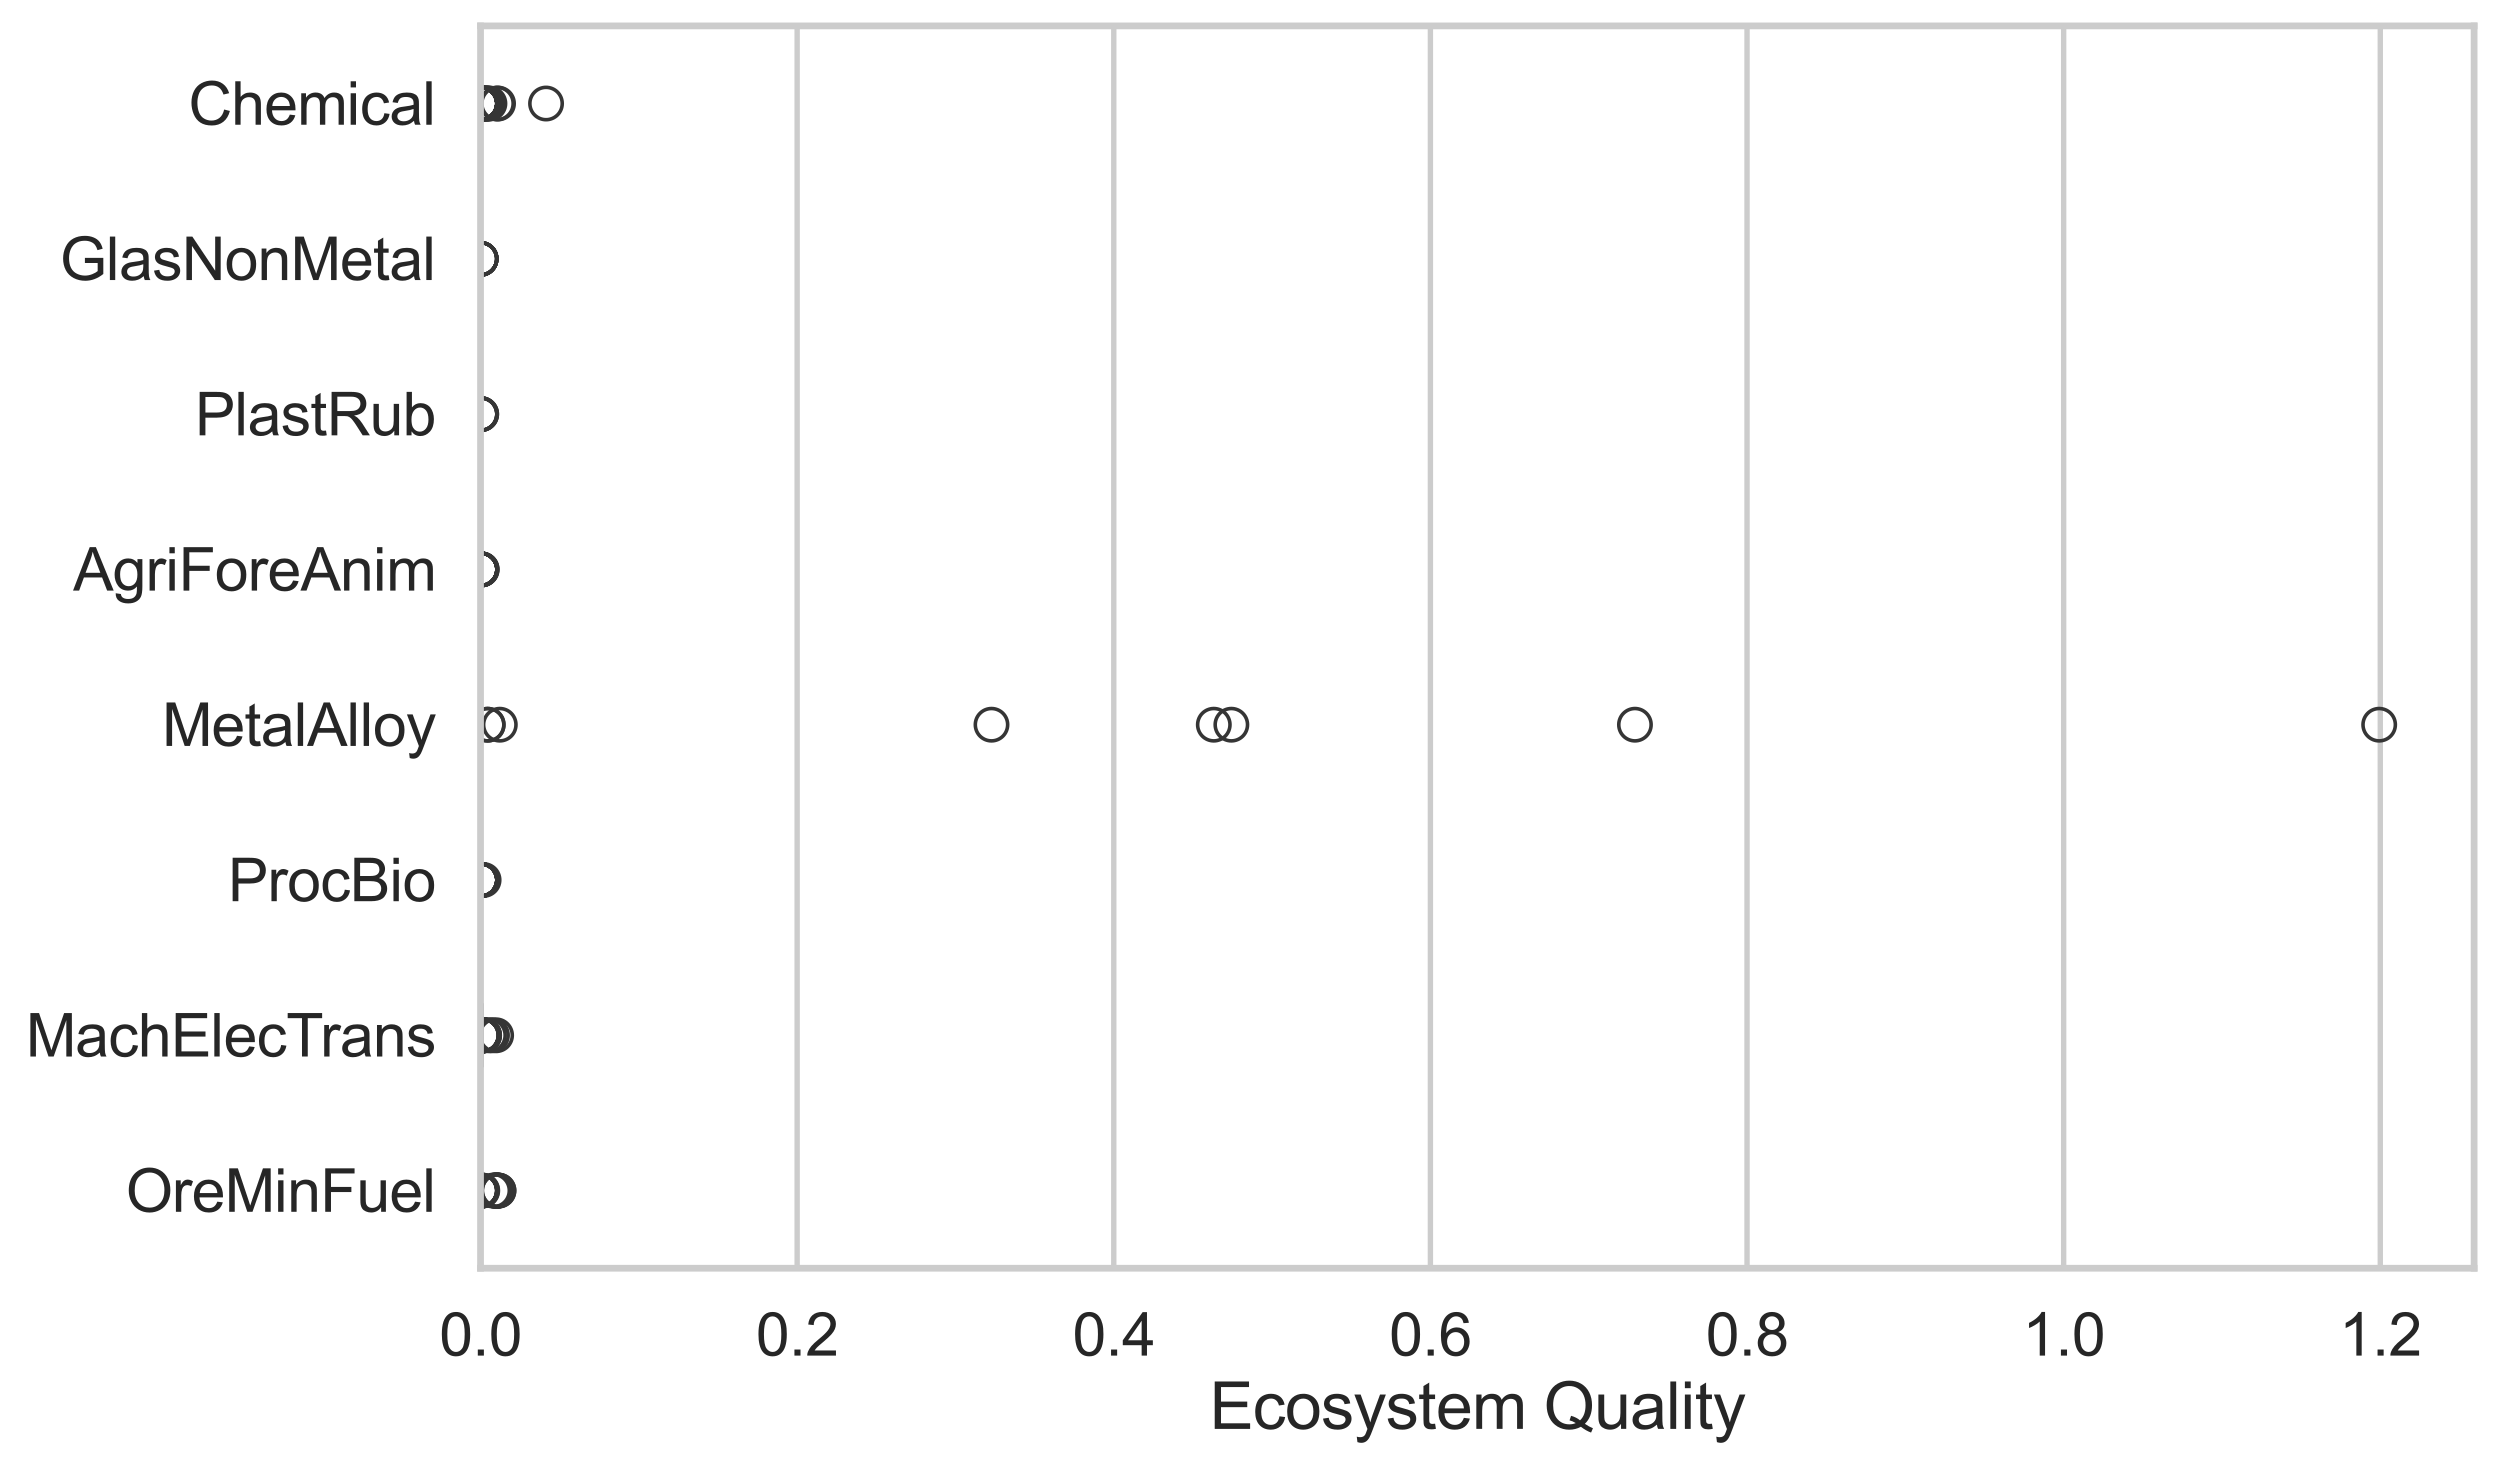<?xml version="1.0" encoding="utf-8" standalone="no"?>
<!DOCTYPE svg PUBLIC "-//W3C//DTD SVG 1.1//EN"
  "http://www.w3.org/Graphics/SVG/1.1/DTD/svg11.dtd">
<svg xmlns:xlink="http://www.w3.org/1999/xlink" width="695.577pt" height="408.553pt" viewBox="0 0 695.577 408.553" xmlns="http://www.w3.org/2000/svg" version="1.1">
 <defs>
  <style type="text/css">*{stroke-linejoin: round; stroke-linecap: butt}</style>
 </defs>
 <g id="figure_1">
  <g id="patch_1">
   <path d="M 0 408.553 
L 695.577 408.553 
L 695.577 0 
L 0 0 
z
" style="fill: #ffffff"/>
  </g>
  <g id="axes_1">
   <g id="patch_2">
    <path d="M 133.697 352.86 
L 688.377 352.86 
L 688.377 7.2 
L 133.697 7.2 
z
" style="fill: #ffffff"/>
   </g>
   <g id="matplotlib.axis_1">
    <g id="xtick_1">
     <g id="line2d_1">
      <path d="M 133.697 352.86 
L 133.697 7.2 
" clip-path="url(#p8e27ec0a0c)" style="fill: none; stroke: #cccccc; stroke-width: 1.5; stroke-linecap: round"/>
     </g>
     <g id="text_1">
      <!-- 0.0 -->
      <g style="fill: #262626" transform="translate(122.229 377.17) scale(0.165 -0.165)">
       <defs>
        <path id="ArialMT-30" d="M 266 2259 
Q 266 3072 433 3567 
Q 600 4063 929 4331 
Q 1259 4600 1759 4600 
Q 2128 4600 2406 4451 
Q 2684 4303 2865 4023 
Q 3047 3744 3150 3342 
Q 3253 2941 3253 2259 
Q 3253 1453 3087 958 
Q 2922 463 2592 192 
Q 2263 -78 1759 -78 
Q 1097 -78 719 397 
Q 266 969 266 2259 
z
M 844 2259 
Q 844 1131 1108 757 
Q 1372 384 1759 384 
Q 2147 384 2411 759 
Q 2675 1134 2675 2259 
Q 2675 3391 2411 3762 
Q 2147 4134 1753 4134 
Q 1366 4134 1134 3806 
Q 844 3388 844 2259 
z
" transform="scale(0.016)"/>
        <path id="ArialMT-2e" d="M 581 0 
L 581 641 
L 1222 641 
L 1222 0 
L 581 0 
z
" transform="scale(0.016)"/>
       </defs>
       <use xlink:href="#ArialMT-30"/>
       <use xlink:href="#ArialMT-2e" transform="translate(55.615 0)"/>
       <use xlink:href="#ArialMT-30" transform="translate(83.398 0)"/>
      </g>
     </g>
    </g>
    <g id="xtick_2">
     <g id="line2d_2">
      <path d="M 221.792 352.86 
L 221.792 7.2 
" clip-path="url(#p8e27ec0a0c)" style="fill: none; stroke: #cccccc; stroke-width: 1.5; stroke-linecap: round"/>
     </g>
     <g id="text_2">
      <!-- 0.2 -->
      <g style="fill: #262626" transform="translate(210.324 377.17) scale(0.165 -0.165)">
       <defs>
        <path id="ArialMT-32" d="M 3222 541 
L 3222 0 
L 194 0 
Q 188 203 259 391 
Q 375 700 629 1000 
Q 884 1300 1366 1694 
Q 2113 2306 2375 2664 
Q 2638 3022 2638 3341 
Q 2638 3675 2398 3904 
Q 2159 4134 1775 4134 
Q 1369 4134 1125 3890 
Q 881 3647 878 3216 
L 300 3275 
Q 359 3922 746 4261 
Q 1134 4600 1788 4600 
Q 2447 4600 2831 4234 
Q 3216 3869 3216 3328 
Q 3216 3053 3103 2787 
Q 2991 2522 2730 2228 
Q 2469 1934 1863 1422 
Q 1356 997 1212 845 
Q 1069 694 975 541 
L 3222 541 
z
" transform="scale(0.016)"/>
       </defs>
       <use xlink:href="#ArialMT-30"/>
       <use xlink:href="#ArialMT-2e" transform="translate(55.615 0)"/>
       <use xlink:href="#ArialMT-32" transform="translate(83.398 0)"/>
      </g>
     </g>
    </g>
    <g id="xtick_3">
     <g id="line2d_3">
      <path d="M 309.887 352.86 
L 309.887 7.2 
" clip-path="url(#p8e27ec0a0c)" style="fill: none; stroke: #cccccc; stroke-width: 1.5; stroke-linecap: round"/>
     </g>
     <g id="text_3">
      <!-- 0.4 -->
      <g style="fill: #262626" transform="translate(298.419 377.17) scale(0.165 -0.165)">
       <defs>
        <path id="ArialMT-34" d="M 2069 0 
L 2069 1097 
L 81 1097 
L 81 1613 
L 2172 4581 
L 2631 4581 
L 2631 1613 
L 3250 1613 
L 3250 1097 
L 2631 1097 
L 2631 0 
L 2069 0 
z
M 2069 1613 
L 2069 3678 
L 634 1613 
L 2069 1613 
z
" transform="scale(0.016)"/>
       </defs>
       <use xlink:href="#ArialMT-30"/>
       <use xlink:href="#ArialMT-2e" transform="translate(55.615 0)"/>
       <use xlink:href="#ArialMT-34" transform="translate(83.398 0)"/>
      </g>
     </g>
    </g>
    <g id="xtick_4">
     <g id="line2d_4">
      <path d="M 397.982 352.86 
L 397.982 7.2 
" clip-path="url(#p8e27ec0a0c)" style="fill: none; stroke: #cccccc; stroke-width: 1.5; stroke-linecap: round"/>
     </g>
     <g id="text_4">
      <!-- 0.6 -->
      <g style="fill: #262626" transform="translate(386.514 377.17) scale(0.165 -0.165)">
       <defs>
        <path id="ArialMT-36" d="M 3184 3459 
L 2625 3416 
Q 2550 3747 2413 3897 
Q 2184 4138 1850 4138 
Q 1581 4138 1378 3988 
Q 1113 3794 959 3422 
Q 806 3050 800 2363 
Q 1003 2672 1297 2822 
Q 1591 2972 1913 2972 
Q 2475 2972 2870 2558 
Q 3266 2144 3266 1488 
Q 3266 1056 3080 686 
Q 2894 316 2569 119 
Q 2244 -78 1831 -78 
Q 1128 -78 684 439 
Q 241 956 241 2144 
Q 241 3472 731 4075 
Q 1159 4600 1884 4600 
Q 2425 4600 2770 4297 
Q 3116 3994 3184 3459 
z
M 888 1484 
Q 888 1194 1011 928 
Q 1134 663 1356 523 
Q 1578 384 1822 384 
Q 2178 384 2434 671 
Q 2691 959 2691 1453 
Q 2691 1928 2437 2201 
Q 2184 2475 1800 2475 
Q 1419 2475 1153 2201 
Q 888 1928 888 1484 
z
" transform="scale(0.016)"/>
       </defs>
       <use xlink:href="#ArialMT-30"/>
       <use xlink:href="#ArialMT-2e" transform="translate(55.615 0)"/>
       <use xlink:href="#ArialMT-36" transform="translate(83.398 0)"/>
      </g>
     </g>
    </g>
    <g id="xtick_5">
     <g id="line2d_5">
      <path d="M 486.076 352.86 
L 486.076 7.2 
" clip-path="url(#p8e27ec0a0c)" style="fill: none; stroke: #cccccc; stroke-width: 1.5; stroke-linecap: round"/>
     </g>
     <g id="text_5">
      <!-- 0.8 -->
      <g style="fill: #262626" transform="translate(474.609 377.17) scale(0.165 -0.165)">
       <defs>
        <path id="ArialMT-38" d="M 1131 2484 
Q 781 2613 612 2850 
Q 444 3088 444 3419 
Q 444 3919 803 4259 
Q 1163 4600 1759 4600 
Q 2359 4600 2725 4251 
Q 3091 3903 3091 3403 
Q 3091 3084 2923 2848 
Q 2756 2613 2416 2484 
Q 2838 2347 3058 2040 
Q 3278 1734 3278 1309 
Q 3278 722 2862 322 
Q 2447 -78 1769 -78 
Q 1091 -78 675 323 
Q 259 725 259 1325 
Q 259 1772 486 2073 
Q 713 2375 1131 2484 
z
M 1019 3438 
Q 1019 3113 1228 2906 
Q 1438 2700 1772 2700 
Q 2097 2700 2305 2904 
Q 2513 3109 2513 3406 
Q 2513 3716 2298 3927 
Q 2084 4138 1766 4138 
Q 1444 4138 1231 3931 
Q 1019 3725 1019 3438 
z
M 838 1322 
Q 838 1081 952 856 
Q 1066 631 1291 507 
Q 1516 384 1775 384 
Q 2178 384 2440 643 
Q 2703 903 2703 1303 
Q 2703 1709 2433 1975 
Q 2163 2241 1756 2241 
Q 1359 2241 1098 1978 
Q 838 1716 838 1322 
z
" transform="scale(0.016)"/>
       </defs>
       <use xlink:href="#ArialMT-30"/>
       <use xlink:href="#ArialMT-2e" transform="translate(55.615 0)"/>
       <use xlink:href="#ArialMT-38" transform="translate(83.398 0)"/>
      </g>
     </g>
    </g>
    <g id="xtick_6">
     <g id="line2d_6">
      <path d="M 574.171 352.86 
L 574.171 7.2 
" clip-path="url(#p8e27ec0a0c)" style="fill: none; stroke: #cccccc; stroke-width: 1.5; stroke-linecap: round"/>
     </g>
     <g id="text_6">
      <!-- 1.0 -->
      <g style="fill: #262626" transform="translate(562.704 377.17) scale(0.165 -0.165)">
       <defs>
        <path id="ArialMT-31" d="M 2384 0 
L 1822 0 
L 1822 3584 
Q 1619 3391 1289 3197 
Q 959 3003 697 2906 
L 697 3450 
Q 1169 3672 1522 3987 
Q 1875 4303 2022 4600 
L 2384 4600 
L 2384 0 
z
" transform="scale(0.016)"/>
       </defs>
       <use xlink:href="#ArialMT-31"/>
       <use xlink:href="#ArialMT-2e" transform="translate(55.615 0)"/>
       <use xlink:href="#ArialMT-30" transform="translate(83.398 0)"/>
      </g>
     </g>
    </g>
    <g id="xtick_7">
     <g id="line2d_7">
      <path d="M 662.266 352.86 
L 662.266 7.2 
" clip-path="url(#p8e27ec0a0c)" style="fill: none; stroke: #cccccc; stroke-width: 1.5; stroke-linecap: round"/>
     </g>
     <g id="text_7">
      <!-- 1.2 -->
      <g style="fill: #262626" transform="translate(650.799 377.17) scale(0.165 -0.165)">
       <use xlink:href="#ArialMT-31"/>
       <use xlink:href="#ArialMT-2e" transform="translate(55.615 0)"/>
       <use xlink:href="#ArialMT-32" transform="translate(83.398 0)"/>
      </g>
     </g>
    </g>
    <g id="text_8">
     <!-- Ecosystem Quality -->
     <g style="fill: #262626" transform="translate(336.517 397.564) scale(0.18 -0.18)">
      <defs>
       <path id="ArialMT-45" d="M 506 0 
L 506 4581 
L 3819 4581 
L 3819 4041 
L 1113 4041 
L 1113 2638 
L 3647 2638 
L 3647 2100 
L 1113 2100 
L 1113 541 
L 3925 541 
L 3925 0 
L 506 0 
z
" transform="scale(0.016)"/>
       <path id="ArialMT-63" d="M 2588 1216 
L 3141 1144 
Q 3050 572 2676 248 
Q 2303 -75 1759 -75 
Q 1078 -75 664 370 
Q 250 816 250 1647 
Q 250 2184 428 2587 
Q 606 2991 970 3192 
Q 1334 3394 1763 3394 
Q 2303 3394 2647 3120 
Q 2991 2847 3088 2344 
L 2541 2259 
Q 2463 2594 2264 2762 
Q 2066 2931 1784 2931 
Q 1359 2931 1093 2626 
Q 828 2322 828 1663 
Q 828 994 1084 691 
Q 1341 388 1753 388 
Q 2084 388 2306 591 
Q 2528 794 2588 1216 
z
" transform="scale(0.016)"/>
       <path id="ArialMT-6f" d="M 213 1659 
Q 213 2581 725 3025 
Q 1153 3394 1769 3394 
Q 2453 3394 2887 2945 
Q 3322 2497 3322 1706 
Q 3322 1066 3130 698 
Q 2938 331 2570 128 
Q 2203 -75 1769 -75 
Q 1072 -75 642 372 
Q 213 819 213 1659 
z
M 791 1659 
Q 791 1022 1069 705 
Q 1347 388 1769 388 
Q 2188 388 2466 706 
Q 2744 1025 2744 1678 
Q 2744 2294 2464 2611 
Q 2184 2928 1769 2928 
Q 1347 2928 1069 2612 
Q 791 2297 791 1659 
z
" transform="scale(0.016)"/>
       <path id="ArialMT-73" d="M 197 991 
L 753 1078 
Q 800 744 1014 566 
Q 1228 388 1613 388 
Q 2000 388 2187 545 
Q 2375 703 2375 916 
Q 2375 1106 2209 1216 
Q 2094 1291 1634 1406 
Q 1016 1563 777 1677 
Q 538 1791 414 1992 
Q 291 2194 291 2438 
Q 291 2659 392 2848 
Q 494 3038 669 3163 
Q 800 3259 1026 3326 
Q 1253 3394 1513 3394 
Q 1903 3394 2198 3281 
Q 2494 3169 2634 2976 
Q 2775 2784 2828 2463 
L 2278 2388 
Q 2241 2644 2061 2787 
Q 1881 2931 1553 2931 
Q 1166 2931 1000 2803 
Q 834 2675 834 2503 
Q 834 2394 903 2306 
Q 972 2216 1119 2156 
Q 1203 2125 1616 2013 
Q 2213 1853 2448 1751 
Q 2684 1650 2818 1456 
Q 2953 1263 2953 975 
Q 2953 694 2789 445 
Q 2625 197 2315 61 
Q 2006 -75 1616 -75 
Q 969 -75 630 194 
Q 291 463 197 991 
z
" transform="scale(0.016)"/>
       <path id="ArialMT-79" d="M 397 -1278 
L 334 -750 
Q 519 -800 656 -800 
Q 844 -800 956 -737 
Q 1069 -675 1141 -563 
Q 1194 -478 1313 -144 
Q 1328 -97 1363 -6 
L 103 3319 
L 709 3319 
L 1400 1397 
Q 1534 1031 1641 628 
Q 1738 1016 1872 1384 
L 2581 3319 
L 3144 3319 
L 1881 -56 
Q 1678 -603 1566 -809 
Q 1416 -1088 1222 -1217 
Q 1028 -1347 759 -1347 
Q 597 -1347 397 -1278 
z
" transform="scale(0.016)"/>
       <path id="ArialMT-74" d="M 1650 503 
L 1731 6 
Q 1494 -44 1306 -44 
Q 1000 -44 831 53 
Q 663 150 594 308 
Q 525 466 525 972 
L 525 2881 
L 113 2881 
L 113 3319 
L 525 3319 
L 525 4141 
L 1084 4478 
L 1084 3319 
L 1650 3319 
L 1650 2881 
L 1084 2881 
L 1084 941 
Q 1084 700 1114 631 
Q 1144 563 1211 522 
Q 1278 481 1403 481 
Q 1497 481 1650 503 
z
" transform="scale(0.016)"/>
       <path id="ArialMT-65" d="M 2694 1069 
L 3275 997 
Q 3138 488 2766 206 
Q 2394 -75 1816 -75 
Q 1088 -75 661 373 
Q 234 822 234 1631 
Q 234 2469 665 2931 
Q 1097 3394 1784 3394 
Q 2450 3394 2872 2941 
Q 3294 2488 3294 1666 
Q 3294 1616 3291 1516 
L 816 1516 
Q 847 969 1125 678 
Q 1403 388 1819 388 
Q 2128 388 2347 550 
Q 2566 713 2694 1069 
z
M 847 1978 
L 2700 1978 
Q 2663 2397 2488 2606 
Q 2219 2931 1791 2931 
Q 1403 2931 1139 2672 
Q 875 2413 847 1978 
z
" transform="scale(0.016)"/>
       <path id="ArialMT-6d" d="M 422 0 
L 422 3319 
L 925 3319 
L 925 2853 
Q 1081 3097 1340 3245 
Q 1600 3394 1931 3394 
Q 2300 3394 2536 3241 
Q 2772 3088 2869 2813 
Q 3263 3394 3894 3394 
Q 4388 3394 4653 3120 
Q 4919 2847 4919 2278 
L 4919 0 
L 4359 0 
L 4359 2091 
Q 4359 2428 4304 2576 
Q 4250 2725 4106 2815 
Q 3963 2906 3769 2906 
Q 3419 2906 3187 2673 
Q 2956 2441 2956 1928 
L 2956 0 
L 2394 0 
L 2394 2156 
Q 2394 2531 2256 2718 
Q 2119 2906 1806 2906 
Q 1569 2906 1367 2781 
Q 1166 2656 1075 2415 
Q 984 2175 984 1722 
L 984 0 
L 422 0 
z
" transform="scale(0.016)"/>
       <path id="ArialMT-20" transform="scale(0.016)"/>
       <path id="ArialMT-51" d="M 3966 491 
Q 4388 200 4744 66 
L 4566 -356 
Q 4072 -178 3581 206 
Q 3072 -78 2456 -78 
Q 1834 -78 1328 222 
Q 822 522 548 1065 
Q 275 1609 275 2291 
Q 275 2969 550 3525 
Q 825 4081 1333 4372 
Q 1841 4663 2469 4663 
Q 3103 4663 3612 4361 
Q 4122 4059 4389 3517 
Q 4656 2975 4656 2294 
Q 4656 1728 4484 1276 
Q 4313 825 3966 491 
z
M 2631 1266 
Q 3156 1119 3497 828 
Q 4031 1316 4031 2294 
Q 4031 2850 3842 3265 
Q 3653 3681 3289 3911 
Q 2925 4141 2472 4141 
Q 1794 4141 1347 3677 
Q 900 3213 900 2291 
Q 900 1397 1342 919 
Q 1784 441 2472 441 
Q 2797 441 3084 563 
Q 2800 747 2484 825 
L 2631 1266 
z
" transform="scale(0.016)"/>
       <path id="ArialMT-75" d="M 2597 0 
L 2597 488 
Q 2209 -75 1544 -75 
Q 1250 -75 995 37 
Q 741 150 617 320 
Q 494 491 444 738 
Q 409 903 409 1263 
L 409 3319 
L 972 3319 
L 972 1478 
Q 972 1038 1006 884 
Q 1059 663 1231 536 
Q 1403 409 1656 409 
Q 1909 409 2131 539 
Q 2353 669 2445 892 
Q 2538 1116 2538 1541 
L 2538 3319 
L 3100 3319 
L 3100 0 
L 2597 0 
z
" transform="scale(0.016)"/>
       <path id="ArialMT-61" d="M 2588 409 
Q 2275 144 1986 34 
Q 1697 -75 1366 -75 
Q 819 -75 525 192 
Q 231 459 231 875 
Q 231 1119 342 1320 
Q 453 1522 633 1644 
Q 813 1766 1038 1828 
Q 1203 1872 1538 1913 
Q 2219 1994 2541 2106 
Q 2544 2222 2544 2253 
Q 2544 2597 2384 2738 
Q 2169 2928 1744 2928 
Q 1347 2928 1158 2789 
Q 969 2650 878 2297 
L 328 2372 
Q 403 2725 575 2942 
Q 747 3159 1072 3276 
Q 1397 3394 1825 3394 
Q 2250 3394 2515 3294 
Q 2781 3194 2906 3042 
Q 3031 2891 3081 2659 
Q 3109 2516 3109 2141 
L 3109 1391 
Q 3109 606 3145 398 
Q 3181 191 3288 0 
L 2700 0 
Q 2613 175 2588 409 
z
M 2541 1666 
Q 2234 1541 1622 1453 
Q 1275 1403 1131 1340 
Q 988 1278 909 1158 
Q 831 1038 831 891 
Q 831 666 1001 516 
Q 1172 366 1500 366 
Q 1825 366 2078 508 
Q 2331 650 2450 897 
Q 2541 1088 2541 1459 
L 2541 1666 
z
" transform="scale(0.016)"/>
       <path id="ArialMT-6c" d="M 409 0 
L 409 4581 
L 972 4581 
L 972 0 
L 409 0 
z
" transform="scale(0.016)"/>
       <path id="ArialMT-69" d="M 425 3934 
L 425 4581 
L 988 4581 
L 988 3934 
L 425 3934 
z
M 425 0 
L 425 3319 
L 988 3319 
L 988 0 
L 425 0 
z
" transform="scale(0.016)"/>
      </defs>
      <use xlink:href="#ArialMT-45"/>
      <use xlink:href="#ArialMT-63" transform="translate(66.699 0)"/>
      <use xlink:href="#ArialMT-6f" transform="translate(116.699 0)"/>
      <use xlink:href="#ArialMT-73" transform="translate(172.314 0)"/>
      <use xlink:href="#ArialMT-79" transform="translate(222.314 0)"/>
      <use xlink:href="#ArialMT-73" transform="translate(272.314 0)"/>
      <use xlink:href="#ArialMT-74" transform="translate(322.314 0)"/>
      <use xlink:href="#ArialMT-65" transform="translate(350.098 0)"/>
      <use xlink:href="#ArialMT-6d" transform="translate(405.713 0)"/>
      <use xlink:href="#ArialMT-20" transform="translate(489.014 0)"/>
      <use xlink:href="#ArialMT-51" transform="translate(516.797 0)"/>
      <use xlink:href="#ArialMT-75" transform="translate(594.58 0)"/>
      <use xlink:href="#ArialMT-61" transform="translate(650.195 0)"/>
      <use xlink:href="#ArialMT-6c" transform="translate(705.811 0)"/>
      <use xlink:href="#ArialMT-69" transform="translate(728.027 0)"/>
      <use xlink:href="#ArialMT-74" transform="translate(750.244 0)"/>
      <use xlink:href="#ArialMT-79" transform="translate(778.027 0)"/>
     </g>
    </g>
   </g>
   <g id="matplotlib.axis_2">
    <g id="ytick_1">
     <g id="text_9">
      <!-- Chemical -->
      <g style="fill: #262626" transform="translate(52.428 34.709) scale(0.165 -0.165)">
       <defs>
        <path id="ArialMT-43" d="M 3763 1606 
L 4369 1453 
Q 4178 706 3683 314 
Q 3188 -78 2472 -78 
Q 1731 -78 1267 223 
Q 803 525 561 1097 
Q 319 1669 319 2325 
Q 319 3041 592 3573 
Q 866 4106 1370 4382 
Q 1875 4659 2481 4659 
Q 3169 4659 3637 4309 
Q 4106 3959 4291 3325 
L 3694 3184 
Q 3534 3684 3231 3912 
Q 2928 4141 2469 4141 
Q 1941 4141 1586 3887 
Q 1231 3634 1087 3207 
Q 944 2781 944 2328 
Q 944 1744 1114 1308 
Q 1284 872 1643 656 
Q 2003 441 2422 441 
Q 2931 441 3284 734 
Q 3638 1028 3763 1606 
z
" transform="scale(0.016)"/>
        <path id="ArialMT-68" d="M 422 0 
L 422 4581 
L 984 4581 
L 984 2938 
Q 1378 3394 1978 3394 
Q 2347 3394 2619 3248 
Q 2891 3103 3008 2847 
Q 3125 2591 3125 2103 
L 3125 0 
L 2563 0 
L 2563 2103 
Q 2563 2525 2380 2717 
Q 2197 2909 1863 2909 
Q 1613 2909 1392 2779 
Q 1172 2650 1078 2428 
Q 984 2206 984 1816 
L 984 0 
L 422 0 
z
" transform="scale(0.016)"/>
       </defs>
       <use xlink:href="#ArialMT-43"/>
       <use xlink:href="#ArialMT-68" transform="translate(72.217 0)"/>
       <use xlink:href="#ArialMT-65" transform="translate(127.832 0)"/>
       <use xlink:href="#ArialMT-6d" transform="translate(183.447 0)"/>
       <use xlink:href="#ArialMT-69" transform="translate(266.748 0)"/>
       <use xlink:href="#ArialMT-63" transform="translate(288.965 0)"/>
       <use xlink:href="#ArialMT-61" transform="translate(338.965 0)"/>
       <use xlink:href="#ArialMT-6c" transform="translate(394.58 0)"/>
      </g>
     </g>
    </g>
    <g id="ytick_2">
     <g id="text_10">
      <!-- GlasNonMetal -->
      <g style="fill: #262626" transform="translate(16.659 77.916) scale(0.165 -0.165)">
       <defs>
        <path id="ArialMT-47" d="M 2638 1797 
L 2638 2334 
L 4578 2338 
L 4578 638 
Q 4131 281 3656 101 
Q 3181 -78 2681 -78 
Q 2006 -78 1454 211 
Q 903 500 622 1047 
Q 341 1594 341 2269 
Q 341 2938 620 3517 
Q 900 4097 1425 4378 
Q 1950 4659 2634 4659 
Q 3131 4659 3532 4498 
Q 3934 4338 4162 4050 
Q 4391 3763 4509 3300 
L 3963 3150 
Q 3859 3500 3706 3700 
Q 3553 3900 3268 4020 
Q 2984 4141 2638 4141 
Q 2222 4141 1919 4014 
Q 1616 3888 1430 3681 
Q 1244 3475 1141 3228 
Q 966 2803 966 2306 
Q 966 1694 1177 1281 
Q 1388 869 1791 669 
Q 2194 469 2647 469 
Q 3041 469 3416 620 
Q 3791 772 3984 944 
L 3984 1797 
L 2638 1797 
z
" transform="scale(0.016)"/>
        <path id="ArialMT-4e" d="M 488 0 
L 488 4581 
L 1109 4581 
L 3516 984 
L 3516 4581 
L 4097 4581 
L 4097 0 
L 3475 0 
L 1069 3600 
L 1069 0 
L 488 0 
z
" transform="scale(0.016)"/>
        <path id="ArialMT-6e" d="M 422 0 
L 422 3319 
L 928 3319 
L 928 2847 
Q 1294 3394 1984 3394 
Q 2284 3394 2536 3286 
Q 2788 3178 2913 3003 
Q 3038 2828 3088 2588 
Q 3119 2431 3119 2041 
L 3119 0 
L 2556 0 
L 2556 2019 
Q 2556 2363 2490 2533 
Q 2425 2703 2258 2804 
Q 2091 2906 1866 2906 
Q 1506 2906 1245 2678 
Q 984 2450 984 1813 
L 984 0 
L 422 0 
z
" transform="scale(0.016)"/>
        <path id="ArialMT-4d" d="M 475 0 
L 475 4581 
L 1388 4581 
L 2472 1338 
Q 2622 884 2691 659 
Q 2769 909 2934 1394 
L 4031 4581 
L 4847 4581 
L 4847 0 
L 4263 0 
L 4263 3834 
L 2931 0 
L 2384 0 
L 1059 3900 
L 1059 0 
L 475 0 
z
" transform="scale(0.016)"/>
       </defs>
       <use xlink:href="#ArialMT-47"/>
       <use xlink:href="#ArialMT-6c" transform="translate(77.783 0)"/>
       <use xlink:href="#ArialMT-61" transform="translate(100 0)"/>
       <use xlink:href="#ArialMT-73" transform="translate(155.615 0)"/>
       <use xlink:href="#ArialMT-4e" transform="translate(205.615 0)"/>
       <use xlink:href="#ArialMT-6f" transform="translate(277.832 0)"/>
       <use xlink:href="#ArialMT-6e" transform="translate(333.447 0)"/>
       <use xlink:href="#ArialMT-4d" transform="translate(389.062 0)"/>
       <use xlink:href="#ArialMT-65" transform="translate(472.363 0)"/>
       <use xlink:href="#ArialMT-74" transform="translate(527.979 0)"/>
       <use xlink:href="#ArialMT-61" transform="translate(555.762 0)"/>
       <use xlink:href="#ArialMT-6c" transform="translate(611.377 0)"/>
      </g>
     </g>
    </g>
    <g id="ytick_3">
     <g id="text_11">
      <!-- PlastRub -->
      <g style="fill: #262626" transform="translate(54.248 121.124) scale(0.165 -0.165)">
       <defs>
        <path id="ArialMT-50" d="M 494 0 
L 494 4581 
L 2222 4581 
Q 2678 4581 2919 4538 
Q 3256 4481 3484 4323 
Q 3713 4166 3852 3881 
Q 3991 3597 3991 3256 
Q 3991 2672 3619 2267 
Q 3247 1863 2275 1863 
L 1100 1863 
L 1100 0 
L 494 0 
z
M 1100 2403 
L 2284 2403 
Q 2872 2403 3119 2622 
Q 3366 2841 3366 3238 
Q 3366 3525 3220 3729 
Q 3075 3934 2838 4000 
Q 2684 4041 2272 4041 
L 1100 4041 
L 1100 2403 
z
" transform="scale(0.016)"/>
        <path id="ArialMT-52" d="M 503 0 
L 503 4581 
L 2534 4581 
Q 3147 4581 3465 4457 
Q 3784 4334 3975 4021 
Q 4166 3709 4166 3331 
Q 4166 2844 3850 2509 
Q 3534 2175 2875 2084 
Q 3116 1969 3241 1856 
Q 3506 1613 3744 1247 
L 4541 0 
L 3778 0 
L 3172 953 
Q 2906 1366 2734 1584 
Q 2563 1803 2427 1890 
Q 2291 1978 2150 2013 
Q 2047 2034 1813 2034 
L 1109 2034 
L 1109 0 
L 503 0 
z
M 1109 2559 
L 2413 2559 
Q 2828 2559 3062 2645 
Q 3297 2731 3419 2920 
Q 3541 3109 3541 3331 
Q 3541 3656 3305 3865 
Q 3069 4075 2559 4075 
L 1109 4075 
L 1109 2559 
z
" transform="scale(0.016)"/>
        <path id="ArialMT-62" d="M 941 0 
L 419 0 
L 419 4581 
L 981 4581 
L 981 2947 
Q 1338 3394 1891 3394 
Q 2197 3394 2470 3270 
Q 2744 3147 2920 2923 
Q 3097 2700 3197 2384 
Q 3297 2069 3297 1709 
Q 3297 856 2875 390 
Q 2453 -75 1863 -75 
Q 1275 -75 941 416 
L 941 0 
z
M 934 1684 
Q 934 1088 1097 822 
Q 1363 388 1816 388 
Q 2184 388 2453 708 
Q 2722 1028 2722 1663 
Q 2722 2313 2464 2622 
Q 2206 2931 1841 2931 
Q 1472 2931 1203 2611 
Q 934 2291 934 1684 
z
" transform="scale(0.016)"/>
       </defs>
       <use xlink:href="#ArialMT-50"/>
       <use xlink:href="#ArialMT-6c" transform="translate(66.699 0)"/>
       <use xlink:href="#ArialMT-61" transform="translate(88.916 0)"/>
       <use xlink:href="#ArialMT-73" transform="translate(144.531 0)"/>
       <use xlink:href="#ArialMT-74" transform="translate(194.531 0)"/>
       <use xlink:href="#ArialMT-52" transform="translate(222.314 0)"/>
       <use xlink:href="#ArialMT-75" transform="translate(294.531 0)"/>
       <use xlink:href="#ArialMT-62" transform="translate(350.146 0)"/>
      </g>
     </g>
    </g>
    <g id="ytick_4">
     <g id="text_12">
      <!-- AgriForeAnim -->
      <g style="fill: #262626" transform="translate(20.341 164.331) scale(0.165 -0.165)">
       <defs>
        <path id="ArialMT-41" d="M -9 0 
L 1750 4581 
L 2403 4581 
L 4278 0 
L 3588 0 
L 3053 1388 
L 1138 1388 
L 634 0 
L -9 0 
z
M 1313 1881 
L 2866 1881 
L 2388 3150 
Q 2169 3728 2063 4100 
Q 1975 3659 1816 3225 
L 1313 1881 
z
" transform="scale(0.016)"/>
        <path id="ArialMT-67" d="M 319 -275 
L 866 -356 
Q 900 -609 1056 -725 
Q 1266 -881 1628 -881 
Q 2019 -881 2231 -725 
Q 2444 -569 2519 -288 
Q 2563 -116 2559 434 
Q 2191 0 1641 0 
Q 956 0 581 494 
Q 206 988 206 1678 
Q 206 2153 378 2554 
Q 550 2956 876 3175 
Q 1203 3394 1644 3394 
Q 2231 3394 2613 2919 
L 2613 3319 
L 3131 3319 
L 3131 450 
Q 3131 -325 2973 -648 
Q 2816 -972 2473 -1159 
Q 2131 -1347 1631 -1347 
Q 1038 -1347 672 -1080 
Q 306 -813 319 -275 
z
M 784 1719 
Q 784 1066 1043 766 
Q 1303 466 1694 466 
Q 2081 466 2343 764 
Q 2606 1063 2606 1700 
Q 2606 2309 2336 2618 
Q 2066 2928 1684 2928 
Q 1309 2928 1046 2623 
Q 784 2319 784 1719 
z
" transform="scale(0.016)"/>
        <path id="ArialMT-72" d="M 416 0 
L 416 3319 
L 922 3319 
L 922 2816 
Q 1116 3169 1280 3281 
Q 1444 3394 1641 3394 
Q 1925 3394 2219 3213 
L 2025 2691 
Q 1819 2813 1613 2813 
Q 1428 2813 1281 2702 
Q 1134 2591 1072 2394 
Q 978 2094 978 1738 
L 978 0 
L 416 0 
z
" transform="scale(0.016)"/>
        <path id="ArialMT-46" d="M 525 0 
L 525 4581 
L 3616 4581 
L 3616 4041 
L 1131 4041 
L 1131 2622 
L 3281 2622 
L 3281 2081 
L 1131 2081 
L 1131 0 
L 525 0 
z
" transform="scale(0.016)"/>
       </defs>
       <use xlink:href="#ArialMT-41"/>
       <use xlink:href="#ArialMT-67" transform="translate(66.699 0)"/>
       <use xlink:href="#ArialMT-72" transform="translate(122.314 0)"/>
       <use xlink:href="#ArialMT-69" transform="translate(155.615 0)"/>
       <use xlink:href="#ArialMT-46" transform="translate(177.832 0)"/>
       <use xlink:href="#ArialMT-6f" transform="translate(238.916 0)"/>
       <use xlink:href="#ArialMT-72" transform="translate(294.531 0)"/>
       <use xlink:href="#ArialMT-65" transform="translate(327.832 0)"/>
       <use xlink:href="#ArialMT-41" transform="translate(383.447 0)"/>
       <use xlink:href="#ArialMT-6e" transform="translate(450.146 0)"/>
       <use xlink:href="#ArialMT-69" transform="translate(505.762 0)"/>
       <use xlink:href="#ArialMT-6d" transform="translate(527.979 0)"/>
      </g>
     </g>
    </g>
    <g id="ytick_5">
     <g id="text_13">
      <!-- MetalAlloy -->
      <g style="fill: #262626" transform="translate(45.088 207.539) scale(0.165 -0.165)">
       <use xlink:href="#ArialMT-4d"/>
       <use xlink:href="#ArialMT-65" transform="translate(83.301 0)"/>
       <use xlink:href="#ArialMT-74" transform="translate(138.916 0)"/>
       <use xlink:href="#ArialMT-61" transform="translate(166.699 0)"/>
       <use xlink:href="#ArialMT-6c" transform="translate(222.314 0)"/>
       <use xlink:href="#ArialMT-41" transform="translate(244.531 0)"/>
       <use xlink:href="#ArialMT-6c" transform="translate(311.23 0)"/>
       <use xlink:href="#ArialMT-6c" transform="translate(333.447 0)"/>
       <use xlink:href="#ArialMT-6f" transform="translate(355.664 0)"/>
       <use xlink:href="#ArialMT-79" transform="translate(411.279 0)"/>
      </g>
     </g>
    </g>
    <g id="ytick_6">
     <g id="text_14">
      <!-- ProcBio -->
      <g style="fill: #262626" transform="translate(63.424 250.746) scale(0.165 -0.165)">
       <defs>
        <path id="ArialMT-42" d="M 469 0 
L 469 4581 
L 2188 4581 
Q 2713 4581 3030 4442 
Q 3347 4303 3526 4014 
Q 3706 3725 3706 3409 
Q 3706 3116 3547 2856 
Q 3388 2597 3066 2438 
Q 3481 2316 3704 2022 
Q 3928 1728 3928 1328 
Q 3928 1006 3792 729 
Q 3656 453 3456 303 
Q 3256 153 2954 76 
Q 2653 0 2216 0 
L 469 0 
z
M 1075 2656 
L 2066 2656 
Q 2469 2656 2644 2709 
Q 2875 2778 2992 2937 
Q 3109 3097 3109 3338 
Q 3109 3566 3000 3739 
Q 2891 3913 2687 3977 
Q 2484 4041 1991 4041 
L 1075 4041 
L 1075 2656 
z
M 1075 541 
L 2216 541 
Q 2509 541 2628 563 
Q 2838 600 2978 687 
Q 3119 775 3209 942 
Q 3300 1109 3300 1328 
Q 3300 1584 3169 1773 
Q 3038 1963 2805 2039 
Q 2572 2116 2134 2116 
L 1075 2116 
L 1075 541 
z
" transform="scale(0.016)"/>
       </defs>
       <use xlink:href="#ArialMT-50"/>
       <use xlink:href="#ArialMT-72" transform="translate(66.699 0)"/>
       <use xlink:href="#ArialMT-6f" transform="translate(100 0)"/>
       <use xlink:href="#ArialMT-63" transform="translate(155.615 0)"/>
       <use xlink:href="#ArialMT-42" transform="translate(205.615 0)"/>
       <use xlink:href="#ArialMT-69" transform="translate(272.314 0)"/>
       <use xlink:href="#ArialMT-6f" transform="translate(294.531 0)"/>
      </g>
     </g>
    </g>
    <g id="ytick_7">
     <g id="text_15">
      <!-- MachElecTrans -->
      <g style="fill: #262626" transform="translate(7.2 293.954) scale(0.165 -0.165)">
       <defs>
        <path id="ArialMT-54" d="M 1659 0 
L 1659 4041 
L 150 4041 
L 150 4581 
L 3781 4581 
L 3781 4041 
L 2266 4041 
L 2266 0 
L 1659 0 
z
" transform="scale(0.016)"/>
       </defs>
       <use xlink:href="#ArialMT-4d"/>
       <use xlink:href="#ArialMT-61" transform="translate(83.301 0)"/>
       <use xlink:href="#ArialMT-63" transform="translate(138.916 0)"/>
       <use xlink:href="#ArialMT-68" transform="translate(188.916 0)"/>
       <use xlink:href="#ArialMT-45" transform="translate(244.531 0)"/>
       <use xlink:href="#ArialMT-6c" transform="translate(311.23 0)"/>
       <use xlink:href="#ArialMT-65" transform="translate(333.447 0)"/>
       <use xlink:href="#ArialMT-63" transform="translate(389.062 0)"/>
       <use xlink:href="#ArialMT-54" transform="translate(439.062 0)"/>
       <use xlink:href="#ArialMT-72" transform="translate(496.396 0)"/>
       <use xlink:href="#ArialMT-61" transform="translate(529.697 0)"/>
       <use xlink:href="#ArialMT-6e" transform="translate(585.312 0)"/>
       <use xlink:href="#ArialMT-73" transform="translate(640.928 0)"/>
      </g>
     </g>
    </g>
    <g id="ytick_8">
     <g id="text_16">
      <!-- OreMinFuel -->
      <g style="fill: #262626" transform="translate(35.013 337.161) scale(0.165 -0.165)">
       <defs>
        <path id="ArialMT-4f" d="M 309 2231 
Q 309 3372 921 4017 
Q 1534 4663 2503 4663 
Q 3138 4663 3647 4359 
Q 4156 4056 4423 3514 
Q 4691 2972 4691 2284 
Q 4691 1588 4409 1038 
Q 4128 488 3612 205 
Q 3097 -78 2500 -78 
Q 1853 -78 1343 234 
Q 834 547 571 1087 
Q 309 1628 309 2231 
z
M 934 2222 
Q 934 1394 1379 917 
Q 1825 441 2497 441 
Q 3181 441 3623 922 
Q 4066 1403 4066 2288 
Q 4066 2847 3877 3264 
Q 3688 3681 3323 3911 
Q 2959 4141 2506 4141 
Q 1863 4141 1398 3698 
Q 934 3256 934 2222 
z
" transform="scale(0.016)"/>
       </defs>
       <use xlink:href="#ArialMT-4f"/>
       <use xlink:href="#ArialMT-72" transform="translate(77.783 0)"/>
       <use xlink:href="#ArialMT-65" transform="translate(111.084 0)"/>
       <use xlink:href="#ArialMT-4d" transform="translate(166.699 0)"/>
       <use xlink:href="#ArialMT-69" transform="translate(250 0)"/>
       <use xlink:href="#ArialMT-6e" transform="translate(272.217 0)"/>
       <use xlink:href="#ArialMT-46" transform="translate(327.832 0)"/>
       <use xlink:href="#ArialMT-75" transform="translate(388.916 0)"/>
       <use xlink:href="#ArialMT-65" transform="translate(444.531 0)"/>
       <use xlink:href="#ArialMT-6c" transform="translate(500.146 0)"/>
      </g>
     </g>
    </g>
   </g>
   <g id="patch_3">
    <path d="M 133.701 11.521 
L 133.701 46.087 
L 133.714 46.087 
L 133.714 11.521 
L 133.701 11.521 
z
" clip-path="url(#p8e27ec0a0c)" style="fill: #ca74db; stroke: #353535; stroke-linejoin: miter"/>
   </g>
   <g id="line2d_8">
    <path d="M 133.701 28.804 
L 133.697 28.804 
" clip-path="url(#p8e27ec0a0c)" style="fill: none; stroke: #353535"/>
   </g>
   <g id="line2d_9">
    <path d="M 133.714 28.804 
L 133.733 28.804 
" clip-path="url(#p8e27ec0a0c)" style="fill: none; stroke: #353535"/>
   </g>
   <g id="line2d_10">
    <path d="M 133.697 20.162 
L 133.697 37.445 
" clip-path="url(#p8e27ec0a0c)" style="fill: none; stroke: #353535; stroke-linecap: round"/>
   </g>
   <g id="line2d_11">
    <path d="M 133.733 20.162 
L 133.733 37.445 
" clip-path="url(#p8e27ec0a0c)" style="fill: none; stroke: #353535; stroke-linecap: round"/>
   </g>
   <g id="line2d_12">
    <defs>
     <path id="meb37c57e68" d="M 0 4.5 
C 1.193 4.5 2.338 4.026 3.182 3.182 
C 4.026 2.338 4.5 1.193 4.5 0 
C 4.5 -1.193 4.026 -2.338 3.182 -3.182 
C 2.338 -4.026 1.193 -4.5 0 -4.5 
C -1.193 -4.5 -2.338 -4.026 -3.182 -3.182 
C -4.026 -2.338 -4.5 -1.193 -4.5 0 
C -4.5 1.193 -4.026 2.338 -3.182 3.182 
C -2.338 4.026 -1.193 4.5 0 4.5 
z
" style="stroke: #353535"/>
    </defs>
    <g clip-path="url(#p8e27ec0a0c)">
     <use xlink:href="#meb37c57e68" x="133.672" y="28.804" style="fill-opacity: 0; stroke: #353535"/>
     <use xlink:href="#meb37c57e68" x="133.796" y="28.804" style="fill-opacity: 0; stroke: #353535"/>
     <use xlink:href="#meb37c57e68" x="133.735" y="28.804" style="fill-opacity: 0; stroke: #353535"/>
     <use xlink:href="#meb37c57e68" x="133.74" y="28.804" style="fill-opacity: 0; stroke: #353535"/>
     <use xlink:href="#meb37c57e68" x="136.171" y="28.804" style="fill-opacity: 0; stroke: #353535"/>
     <use xlink:href="#meb37c57e68" x="133.742" y="28.804" style="fill-opacity: 0; stroke: #353535"/>
     <use xlink:href="#meb37c57e68" x="134.32" y="28.804" style="fill-opacity: 0; stroke: #353535"/>
     <use xlink:href="#meb37c57e68" x="133.758" y="28.804" style="fill-opacity: 0; stroke: #353535"/>
     <use xlink:href="#meb37c57e68" x="133.741" y="28.804" style="fill-opacity: 0; stroke: #353535"/>
     <use xlink:href="#meb37c57e68" x="133.74" y="28.804" style="fill-opacity: 0; stroke: #353535"/>
     <use xlink:href="#meb37c57e68" x="133.752" y="28.804" style="fill-opacity: 0; stroke: #353535"/>
     <use xlink:href="#meb37c57e68" x="135.251" y="28.804" style="fill-opacity: 0; stroke: #353535"/>
     <use xlink:href="#meb37c57e68" x="133.746" y="28.804" style="fill-opacity: 0; stroke: #353535"/>
     <use xlink:href="#meb37c57e68" x="133.757" y="28.804" style="fill-opacity: 0; stroke: #353535"/>
     <use xlink:href="#meb37c57e68" x="133.897" y="28.804" style="fill-opacity: 0; stroke: #353535"/>
     <use xlink:href="#meb37c57e68" x="133.753" y="28.804" style="fill-opacity: 0; stroke: #353535"/>
     <use xlink:href="#meb37c57e68" x="133.735" y="28.804" style="fill-opacity: 0; stroke: #353535"/>
     <use xlink:href="#meb37c57e68" x="133.752" y="28.804" style="fill-opacity: 0; stroke: #353535"/>
     <use xlink:href="#meb37c57e68" x="133.755" y="28.804" style="fill-opacity: 0; stroke: #353535"/>
     <use xlink:href="#meb37c57e68" x="135.752" y="28.804" style="fill-opacity: 0; stroke: #353535"/>
     <use xlink:href="#meb37c57e68" x="133.734" y="28.804" style="fill-opacity: 0; stroke: #353535"/>
     <use xlink:href="#meb37c57e68" x="138.269" y="28.804" style="fill-opacity: 0; stroke: #353535"/>
     <use xlink:href="#meb37c57e68" x="135.057" y="28.804" style="fill-opacity: 0; stroke: #353535"/>
     <use xlink:href="#meb37c57e68" x="133.746" y="28.804" style="fill-opacity: 0; stroke: #353535"/>
     <use xlink:href="#meb37c57e68" x="134.293" y="28.804" style="fill-opacity: 0; stroke: #353535"/>
     <use xlink:href="#meb37c57e68" x="133.813" y="28.804" style="fill-opacity: 0; stroke: #353535"/>
     <use xlink:href="#meb37c57e68" x="133.777" y="28.804" style="fill-opacity: 0; stroke: #353535"/>
     <use xlink:href="#meb37c57e68" x="133.771" y="28.804" style="fill-opacity: 0; stroke: #353535"/>
     <use xlink:href="#meb37c57e68" x="133.754" y="28.804" style="fill-opacity: 0; stroke: #353535"/>
     <use xlink:href="#meb37c57e68" x="133.989" y="28.804" style="fill-opacity: 0; stroke: #353535"/>
     <use xlink:href="#meb37c57e68" x="133.769" y="28.804" style="fill-opacity: 0; stroke: #353535"/>
     <use xlink:href="#meb37c57e68" x="133.738" y="28.804" style="fill-opacity: 0; stroke: #353535"/>
     <use xlink:href="#meb37c57e68" x="133.733" y="28.804" style="fill-opacity: 0; stroke: #353535"/>
     <use xlink:href="#meb37c57e68" x="133.804" y="28.804" style="fill-opacity: 0; stroke: #353535"/>
     <use xlink:href="#meb37c57e68" x="133.878" y="28.804" style="fill-opacity: 0; stroke: #353535"/>
     <use xlink:href="#meb37c57e68" x="133.762" y="28.804" style="fill-opacity: 0; stroke: #353535"/>
     <use xlink:href="#meb37c57e68" x="133.744" y="28.804" style="fill-opacity: 0; stroke: #353535"/>
     <use xlink:href="#meb37c57e68" x="133.836" y="28.804" style="fill-opacity: 0; stroke: #353535"/>
     <use xlink:href="#meb37c57e68" x="133.857" y="28.804" style="fill-opacity: 0; stroke: #353535"/>
     <use xlink:href="#meb37c57e68" x="133.756" y="28.804" style="fill-opacity: 0; stroke: #353535"/>
     <use xlink:href="#meb37c57e68" x="133.779" y="28.804" style="fill-opacity: 0; stroke: #353535"/>
     <use xlink:href="#meb37c57e68" x="133.98" y="28.804" style="fill-opacity: 0; stroke: #353535"/>
     <use xlink:href="#meb37c57e68" x="133.754" y="28.804" style="fill-opacity: 0; stroke: #353535"/>
     <use xlink:href="#meb37c57e68" x="133.772" y="28.804" style="fill-opacity: 0; stroke: #353535"/>
     <use xlink:href="#meb37c57e68" x="133.743" y="28.804" style="fill-opacity: 0; stroke: #353535"/>
     <use xlink:href="#meb37c57e68" x="133.734" y="28.804" style="fill-opacity: 0; stroke: #353535"/>
     <use xlink:href="#meb37c57e68" x="133.752" y="28.804" style="fill-opacity: 0; stroke: #353535"/>
     <use xlink:href="#meb37c57e68" x="133.946" y="28.804" style="fill-opacity: 0; stroke: #353535"/>
     <use xlink:href="#meb37c57e68" x="133.734" y="28.804" style="fill-opacity: 0; stroke: #353535"/>
     <use xlink:href="#meb37c57e68" x="133.769" y="28.804" style="fill-opacity: 0; stroke: #353535"/>
     <use xlink:href="#meb37c57e68" x="133.764" y="28.804" style="fill-opacity: 0; stroke: #353535"/>
     <use xlink:href="#meb37c57e68" x="133.755" y="28.804" style="fill-opacity: 0; stroke: #353535"/>
     <use xlink:href="#meb37c57e68" x="133.756" y="28.804" style="fill-opacity: 0; stroke: #353535"/>
     <use xlink:href="#meb37c57e68" x="133.738" y="28.804" style="fill-opacity: 0; stroke: #353535"/>
     <use xlink:href="#meb37c57e68" x="134.374" y="28.804" style="fill-opacity: 0; stroke: #353535"/>
     <use xlink:href="#meb37c57e68" x="133.793" y="28.804" style="fill-opacity: 0; stroke: #353535"/>
     <use xlink:href="#meb37c57e68" x="151.928" y="28.804" style="fill-opacity: 0; stroke: #353535"/>
     <use xlink:href="#meb37c57e68" x="138.568" y="28.804" style="fill-opacity: 0; stroke: #353535"/>
     <use xlink:href="#meb37c57e68" x="134.813" y="28.804" style="fill-opacity: 0; stroke: #353535"/>
     <use xlink:href="#meb37c57e68" x="133.758" y="28.804" style="fill-opacity: 0; stroke: #353535"/>
     <use xlink:href="#meb37c57e68" x="133.847" y="28.804" style="fill-opacity: 0; stroke: #353535"/>
     <use xlink:href="#meb37c57e68" x="133.743" y="28.804" style="fill-opacity: 0; stroke: #353535"/>
     <use xlink:href="#meb37c57e68" x="133.888" y="28.804" style="fill-opacity: 0; stroke: #353535"/>
     <use xlink:href="#meb37c57e68" x="133.734" y="28.804" style="fill-opacity: 0; stroke: #353535"/>
     <use xlink:href="#meb37c57e68" x="133.739" y="28.804" style="fill-opacity: 0; stroke: #353535"/>
     <use xlink:href="#meb37c57e68" x="134.055" y="28.804" style="fill-opacity: 0; stroke: #353535"/>
     <use xlink:href="#meb37c57e68" x="135.381" y="28.804" style="fill-opacity: 0; stroke: #353535"/>
     <use xlink:href="#meb37c57e68" x="133.738" y="28.804" style="fill-opacity: 0; stroke: #353535"/>
     <use xlink:href="#meb37c57e68" x="133.744" y="28.804" style="fill-opacity: 0; stroke: #353535"/>
     <use xlink:href="#meb37c57e68" x="133.881" y="28.804" style="fill-opacity: 0; stroke: #353535"/>
     <use xlink:href="#meb37c57e68" x="134.308" y="28.804" style="fill-opacity: 0; stroke: #353535"/>
     <use xlink:href="#meb37c57e68" x="133.769" y="28.804" style="fill-opacity: 0; stroke: #353535"/>
     <use xlink:href="#meb37c57e68" x="134.003" y="28.804" style="fill-opacity: 0; stroke: #353535"/>
     <use xlink:href="#meb37c57e68" x="133.747" y="28.804" style="fill-opacity: 0; stroke: #353535"/>
     <use xlink:href="#meb37c57e68" x="133.977" y="28.804" style="fill-opacity: 0; stroke: #353535"/>
     <use xlink:href="#meb37c57e68" x="134.084" y="28.804" style="fill-opacity: 0; stroke: #353535"/>
    </g>
   </g>
   <g id="patch_4">
    <path d="M 133.698 54.728 
L 133.698 89.294 
L 133.699 89.294 
L 133.699 54.728 
L 133.698 54.728 
z
" clip-path="url(#p8e27ec0a0c)" style="fill: #5ca236; stroke: #353535; stroke-linejoin: miter"/>
   </g>
   <g id="line2d_13">
    <path d="M 133.698 72.011 
L 133.697 72.011 
" clip-path="url(#p8e27ec0a0c)" style="fill: none; stroke: #353535"/>
   </g>
   <g id="line2d_14">
    <path d="M 133.699 72.011 
L 133.702 72.011 
" clip-path="url(#p8e27ec0a0c)" style="fill: none; stroke: #353535"/>
   </g>
   <g id="line2d_15">
    <path d="M 133.697 63.37 
L 133.697 80.653 
" clip-path="url(#p8e27ec0a0c)" style="fill: none; stroke: #353535; stroke-linecap: round"/>
   </g>
   <g id="line2d_16">
    <path d="M 133.702 63.37 
L 133.702 80.653 
" clip-path="url(#p8e27ec0a0c)" style="fill: none; stroke: #353535; stroke-linecap: round"/>
   </g>
   <g id="line2d_17">
    <g clip-path="url(#p8e27ec0a0c)">
     <use xlink:href="#meb37c57e68" x="133.709" y="72.011" style="fill-opacity: 0; stroke: #353535"/>
     <use xlink:href="#meb37c57e68" x="133.706" y="72.011" style="fill-opacity: 0; stroke: #353535"/>
     <use xlink:href="#meb37c57e68" x="133.703" y="72.011" style="fill-opacity: 0; stroke: #353535"/>
     <use xlink:href="#meb37c57e68" x="133.703" y="72.011" style="fill-opacity: 0; stroke: #353535"/>
     <use xlink:href="#meb37c57e68" x="133.711" y="72.011" style="fill-opacity: 0; stroke: #353535"/>
     <use xlink:href="#meb37c57e68" x="133.711" y="72.011" style="fill-opacity: 0; stroke: #353535"/>
     <use xlink:href="#meb37c57e68" x="133.703" y="72.011" style="fill-opacity: 0; stroke: #353535"/>
     <use xlink:href="#meb37c57e68" x="133.714" y="72.011" style="fill-opacity: 0; stroke: #353535"/>
    </g>
   </g>
   <g id="patch_5">
    <path d="M 133.702 97.936 
L 133.702 132.502 
L 133.709 132.502 
L 133.709 97.936 
L 133.702 97.936 
z
" clip-path="url(#p8e27ec0a0c)" style="fill: #68afd7; stroke: #353535; stroke-linejoin: miter"/>
   </g>
   <g id="line2d_18">
    <path d="M 133.702 115.219 
L 133.697 115.219 
" clip-path="url(#p8e27ec0a0c)" style="fill: none; stroke: #353535"/>
   </g>
   <g id="line2d_19">
    <path d="M 133.709 115.219 
L 133.713 115.219 
" clip-path="url(#p8e27ec0a0c)" style="fill: none; stroke: #353535"/>
   </g>
   <g id="line2d_20">
    <path d="M 133.697 106.577 
L 133.697 123.86 
" clip-path="url(#p8e27ec0a0c)" style="fill: none; stroke: #353535; stroke-linecap: round"/>
   </g>
   <g id="line2d_21">
    <path d="M 133.713 106.577 
L 133.713 123.86 
" clip-path="url(#p8e27ec0a0c)" style="fill: none; stroke: #353535; stroke-linecap: round"/>
   </g>
   <g id="line2d_22">
    <g clip-path="url(#p8e27ec0a0c)">
     <use xlink:href="#meb37c57e68" x="133.729" y="115.219" style="fill-opacity: 0; stroke: #353535"/>
     <use xlink:href="#meb37c57e68" x="133.726" y="115.219" style="fill-opacity: 0; stroke: #353535"/>
     <use xlink:href="#meb37c57e68" x="133.731" y="115.219" style="fill-opacity: 0; stroke: #353535"/>
     <use xlink:href="#meb37c57e68" x="133.735" y="115.219" style="fill-opacity: 0; stroke: #353535"/>
     <use xlink:href="#meb37c57e68" x="133.884" y="115.219" style="fill-opacity: 0; stroke: #353535"/>
     <use xlink:href="#meb37c57e68" x="133.874" y="115.219" style="fill-opacity: 0; stroke: #353535"/>
    </g>
   </g>
   <g id="patch_6">
    <path d="M 133.699 141.143 
L 133.699 175.709 
L 133.714 175.709 
L 133.714 141.143 
L 133.699 141.143 
z
" clip-path="url(#p8e27ec0a0c)" style="fill: #daac58; stroke: #353535; stroke-linejoin: miter"/>
   </g>
   <g id="line2d_23">
    <path d="M 133.699 158.426 
L 133.697 158.426 
" clip-path="url(#p8e27ec0a0c)" style="fill: none; stroke: #353535"/>
   </g>
   <g id="line2d_24">
    <path d="M 133.714 158.426 
L 133.735 158.426 
" clip-path="url(#p8e27ec0a0c)" style="fill: none; stroke: #353535"/>
   </g>
   <g id="line2d_25">
    <path d="M 133.697 149.785 
L 133.697 167.068 
" clip-path="url(#p8e27ec0a0c)" style="fill: none; stroke: #353535; stroke-linecap: round"/>
   </g>
   <g id="line2d_26">
    <path d="M 133.735 149.785 
L 133.735 167.068 
" clip-path="url(#p8e27ec0a0c)" style="fill: none; stroke: #353535; stroke-linecap: round"/>
   </g>
   <g id="line2d_27">
    <g clip-path="url(#p8e27ec0a0c)">
     <use xlink:href="#meb37c57e68" x="133.777" y="158.426" style="fill-opacity: 0; stroke: #353535"/>
     <use xlink:href="#meb37c57e68" x="133.736" y="158.426" style="fill-opacity: 0; stroke: #353535"/>
     <use xlink:href="#meb37c57e68" x="133.835" y="158.426" style="fill-opacity: 0; stroke: #353535"/>
     <use xlink:href="#meb37c57e68" x="134.005" y="158.426" style="fill-opacity: 0; stroke: #353535"/>
     <use xlink:href="#meb37c57e68" x="133.762" y="158.426" style="fill-opacity: 0; stroke: #353535"/>
     <use xlink:href="#meb37c57e68" x="133.737" y="158.426" style="fill-opacity: 0; stroke: #353535"/>
     <use xlink:href="#meb37c57e68" x="133.889" y="158.426" style="fill-opacity: 0; stroke: #353535"/>
     <use xlink:href="#meb37c57e68" x="133.787" y="158.426" style="fill-opacity: 0; stroke: #353535"/>
     <use xlink:href="#meb37c57e68" x="133.737" y="158.426" style="fill-opacity: 0; stroke: #353535"/>
     <use xlink:href="#meb37c57e68" x="133.747" y="158.426" style="fill-opacity: 0; stroke: #353535"/>
     <use xlink:href="#meb37c57e68" x="134.003" y="158.426" style="fill-opacity: 0; stroke: #353535"/>
     <use xlink:href="#meb37c57e68" x="133.749" y="158.426" style="fill-opacity: 0; stroke: #353535"/>
     <use xlink:href="#meb37c57e68" x="133.752" y="158.426" style="fill-opacity: 0; stroke: #353535"/>
     <use xlink:href="#meb37c57e68" x="133.774" y="158.426" style="fill-opacity: 0; stroke: #353535"/>
     <use xlink:href="#meb37c57e68" x="133.751" y="158.426" style="fill-opacity: 0; stroke: #353535"/>
     <use xlink:href="#meb37c57e68" x="133.751" y="158.426" style="fill-opacity: 0; stroke: #353535"/>
     <use xlink:href="#meb37c57e68" x="133.767" y="158.426" style="fill-opacity: 0; stroke: #353535"/>
     <use xlink:href="#meb37c57e68" x="133.749" y="158.426" style="fill-opacity: 0; stroke: #353535"/>
     <use xlink:href="#meb37c57e68" x="133.898" y="158.426" style="fill-opacity: 0; stroke: #353535"/>
    </g>
   </g>
   <g id="patch_7">
    <path d="M 133.702 184.351 
L 133.702 218.917 
L 133.794 218.917 
L 133.794 184.351 
L 133.702 184.351 
z
" clip-path="url(#p8e27ec0a0c)" style="fill: #166c9c; stroke: #353535; stroke-linejoin: miter"/>
   </g>
   <g id="line2d_28">
    <path d="M 133.702 201.634 
L 133.697 201.634 
" clip-path="url(#p8e27ec0a0c)" style="fill: none; stroke: #353535"/>
   </g>
   <g id="line2d_29">
    <path d="M 133.794 201.634 
L 133.89 201.634 
" clip-path="url(#p8e27ec0a0c)" style="fill: none; stroke: #353535"/>
   </g>
   <g id="line2d_30">
    <path d="M 133.697 192.992 
L 133.697 210.275 
" clip-path="url(#p8e27ec0a0c)" style="fill: none; stroke: #353535; stroke-linecap: round"/>
   </g>
   <g id="line2d_31">
    <path d="M 133.89 192.992 
L 133.89 210.275 
" clip-path="url(#p8e27ec0a0c)" style="fill: none; stroke: #353535; stroke-linecap: round"/>
   </g>
   <g id="line2d_32">
    <g clip-path="url(#p8e27ec0a0c)">
     <use xlink:href="#meb37c57e68" x="342.6" y="201.634" style="fill-opacity: 0; stroke: #353535"/>
     <use xlink:href="#meb37c57e68" x="135.705" y="201.634" style="fill-opacity: 0; stroke: #353535"/>
     <use xlink:href="#meb37c57e68" x="337.718" y="201.634" style="fill-opacity: 0; stroke: #353535"/>
     <use xlink:href="#meb37c57e68" x="275.862" y="201.634" style="fill-opacity: 0; stroke: #353535"/>
     <use xlink:href="#meb37c57e68" x="661.962" y="201.634" style="fill-opacity: 0; stroke: #353535"/>
     <use xlink:href="#meb37c57e68" x="454.894" y="201.634" style="fill-opacity: 0; stroke: #353535"/>
     <use xlink:href="#meb37c57e68" x="139.059" y="201.634" style="fill-opacity: 0; stroke: #353535"/>
     <use xlink:href="#meb37c57e68" x="135.677" y="201.634" style="fill-opacity: 0; stroke: #353535"/>
    </g>
   </g>
   <g id="patch_8">
    <path d="M 133.701 227.558 
L 133.701 262.124 
L 133.711 262.124 
L 133.711 227.558 
L 133.701 227.558 
z
" clip-path="url(#p8e27ec0a0c)" style="fill: #ba611b; stroke: #353535; stroke-linejoin: miter"/>
   </g>
   <g id="line2d_33">
    <path d="M 133.701 244.841 
L 133.697 244.841 
" clip-path="url(#p8e27ec0a0c)" style="fill: none; stroke: #353535"/>
   </g>
   <g id="line2d_34">
    <path d="M 133.711 244.841 
L 133.726 244.841 
" clip-path="url(#p8e27ec0a0c)" style="fill: none; stroke: #353535"/>
   </g>
   <g id="line2d_35">
    <path d="M 133.697 236.2 
L 133.697 253.483 
" clip-path="url(#p8e27ec0a0c)" style="fill: none; stroke: #353535; stroke-linecap: round"/>
   </g>
   <g id="line2d_36">
    <path d="M 133.726 236.2 
L 133.726 253.483 
" clip-path="url(#p8e27ec0a0c)" style="fill: none; stroke: #353535; stroke-linecap: round"/>
   </g>
   <g id="line2d_37">
    <g clip-path="url(#p8e27ec0a0c)">
     <use xlink:href="#meb37c57e68" x="133.848" y="244.841" style="fill-opacity: 0; stroke: #353535"/>
     <use xlink:href="#meb37c57e68" x="133.748" y="244.841" style="fill-opacity: 0; stroke: #353535"/>
     <use xlink:href="#meb37c57e68" x="133.746" y="244.841" style="fill-opacity: 0; stroke: #353535"/>
     <use xlink:href="#meb37c57e68" x="133.88" y="244.841" style="fill-opacity: 0; stroke: #353535"/>
     <use xlink:href="#meb37c57e68" x="133.816" y="244.841" style="fill-opacity: 0; stroke: #353535"/>
     <use xlink:href="#meb37c57e68" x="133.73" y="244.841" style="fill-opacity: 0; stroke: #353535"/>
     <use xlink:href="#meb37c57e68" x="133.738" y="244.841" style="fill-opacity: 0; stroke: #353535"/>
     <use xlink:href="#meb37c57e68" x="133.736" y="244.841" style="fill-opacity: 0; stroke: #353535"/>
     <use xlink:href="#meb37c57e68" x="133.961" y="244.841" style="fill-opacity: 0; stroke: #353535"/>
     <use xlink:href="#meb37c57e68" x="133.748" y="244.841" style="fill-opacity: 0; stroke: #353535"/>
     <use xlink:href="#meb37c57e68" x="133.754" y="244.841" style="fill-opacity: 0; stroke: #353535"/>
     <use xlink:href="#meb37c57e68" x="133.761" y="244.841" style="fill-opacity: 0; stroke: #353535"/>
     <use xlink:href="#meb37c57e68" x="134.548" y="244.841" style="fill-opacity: 0; stroke: #353535"/>
     <use xlink:href="#meb37c57e68" x="133.734" y="244.841" style="fill-opacity: 0; stroke: #353535"/>
     <use xlink:href="#meb37c57e68" x="133.729" y="244.841" style="fill-opacity: 0; stroke: #353535"/>
     <use xlink:href="#meb37c57e68" x="133.733" y="244.841" style="fill-opacity: 0; stroke: #353535"/>
     <use xlink:href="#meb37c57e68" x="133.728" y="244.841" style="fill-opacity: 0; stroke: #353535"/>
     <use xlink:href="#meb37c57e68" x="133.825" y="244.841" style="fill-opacity: 0; stroke: #353535"/>
     <use xlink:href="#meb37c57e68" x="133.764" y="244.841" style="fill-opacity: 0; stroke: #353535"/>
     <use xlink:href="#meb37c57e68" x="133.748" y="244.841" style="fill-opacity: 0; stroke: #353535"/>
     <use xlink:href="#meb37c57e68" x="133.914" y="244.841" style="fill-opacity: 0; stroke: #353535"/>
     <use xlink:href="#meb37c57e68" x="133.729" y="244.841" style="fill-opacity: 0; stroke: #353535"/>
     <use xlink:href="#meb37c57e68" x="133.735" y="244.841" style="fill-opacity: 0; stroke: #353535"/>
     <use xlink:href="#meb37c57e68" x="133.75" y="244.841" style="fill-opacity: 0; stroke: #353535"/>
    </g>
   </g>
   <g id="patch_9">
    <path d="M 133.718 270.766 
L 133.718 305.332 
L 133.858 305.332 
L 133.858 270.766 
L 133.718 270.766 
z
" clip-path="url(#p8e27ec0a0c)" style="fill: #e33eb2; stroke: #353535; stroke-linejoin: miter"/>
   </g>
   <g id="line2d_38">
    <path d="M 133.718 288.049 
L 133.698 288.049 
" clip-path="url(#p8e27ec0a0c)" style="fill: none; stroke: #353535"/>
   </g>
   <g id="line2d_39">
    <path d="M 133.858 288.049 
L 134.047 288.049 
" clip-path="url(#p8e27ec0a0c)" style="fill: none; stroke: #353535"/>
   </g>
   <g id="line2d_40">
    <path d="M 133.698 279.407 
L 133.698 296.69 
" clip-path="url(#p8e27ec0a0c)" style="fill: none; stroke: #353535; stroke-linecap: round"/>
   </g>
   <g id="line2d_41">
    <path d="M 134.047 279.407 
L 134.047 296.69 
" clip-path="url(#p8e27ec0a0c)" style="fill: none; stroke: #353535; stroke-linecap: round"/>
   </g>
   <g id="line2d_42">
    <g clip-path="url(#p8e27ec0a0c)">
     <use xlink:href="#meb37c57e68" x="134.569" y="288.049" style="fill-opacity: 0; stroke: #353535"/>
     <use xlink:href="#meb37c57e68" x="134.243" y="288.049" style="fill-opacity: 0; stroke: #353535"/>
     <use xlink:href="#meb37c57e68" x="134.56" y="288.049" style="fill-opacity: 0; stroke: #353535"/>
     <use xlink:href="#meb37c57e68" x="134.211" y="288.049" style="fill-opacity: 0; stroke: #353535"/>
     <use xlink:href="#meb37c57e68" x="134.111" y="288.049" style="fill-opacity: 0; stroke: #353535"/>
     <use xlink:href="#meb37c57e68" x="134.684" y="288.049" style="fill-opacity: 0; stroke: #353535"/>
     <use xlink:href="#meb37c57e68" x="134.169" y="288.049" style="fill-opacity: 0; stroke: #353535"/>
     <use xlink:href="#meb37c57e68" x="138.032" y="288.049" style="fill-opacity: 0; stroke: #353535"/>
     <use xlink:href="#meb37c57e68" x="136.883" y="288.049" style="fill-opacity: 0; stroke: #353535"/>
     <use xlink:href="#meb37c57e68" x="134.312" y="288.049" style="fill-opacity: 0; stroke: #353535"/>
     <use xlink:href="#meb37c57e68" x="134.241" y="288.049" style="fill-opacity: 0; stroke: #353535"/>
     <use xlink:href="#meb37c57e68" x="136.042" y="288.049" style="fill-opacity: 0; stroke: #353535"/>
     <use xlink:href="#meb37c57e68" x="134.25" y="288.049" style="fill-opacity: 0; stroke: #353535"/>
     <use xlink:href="#meb37c57e68" x="134.264" y="288.049" style="fill-opacity: 0; stroke: #353535"/>
     <use xlink:href="#meb37c57e68" x="134.243" y="288.049" style="fill-opacity: 0; stroke: #353535"/>
     <use xlink:href="#meb37c57e68" x="134.154" y="288.049" style="fill-opacity: 0; stroke: #353535"/>
     <use xlink:href="#meb37c57e68" x="134.691" y="288.049" style="fill-opacity: 0; stroke: #353535"/>
     <use xlink:href="#meb37c57e68" x="134.316" y="288.049" style="fill-opacity: 0; stroke: #353535"/>
     <use xlink:href="#meb37c57e68" x="134.229" y="288.049" style="fill-opacity: 0; stroke: #353535"/>
     <use xlink:href="#meb37c57e68" x="134.242" y="288.049" style="fill-opacity: 0; stroke: #353535"/>
    </g>
   </g>
   <g id="patch_10">
    <path d="M 133.697 313.973 
L 133.697 348.539 
L 133.7 348.539 
L 133.7 313.973 
L 133.697 313.973 
z
" clip-path="url(#p8e27ec0a0c)" style="fill: #38be4e; stroke: #353535; stroke-linejoin: miter"/>
   </g>
   <g id="line2d_43">
    <path d="M 133.697 331.256 
L 133.697 331.256 
" clip-path="url(#p8e27ec0a0c)" style="fill: none; stroke: #353535"/>
   </g>
   <g id="line2d_44">
    <path d="M 133.7 331.256 
L 133.703 331.256 
" clip-path="url(#p8e27ec0a0c)" style="fill: none; stroke: #353535"/>
   </g>
   <g id="line2d_45">
    <path d="M 133.697 322.615 
L 133.697 339.898 
" clip-path="url(#p8e27ec0a0c)" style="fill: none; stroke: #353535; stroke-linecap: round"/>
   </g>
   <g id="line2d_46">
    <path d="M 133.703 322.615 
L 133.703 339.898 
" clip-path="url(#p8e27ec0a0c)" style="fill: none; stroke: #353535; stroke-linecap: round"/>
   </g>
   <g id="line2d_47">
    <g clip-path="url(#p8e27ec0a0c)">
     <use xlink:href="#meb37c57e68" x="133.715" y="331.256" style="fill-opacity: 0; stroke: #353535"/>
     <use xlink:href="#meb37c57e68" x="138.421" y="331.256" style="fill-opacity: 0; stroke: #353535"/>
     <use xlink:href="#meb37c57e68" x="138.252" y="331.256" style="fill-opacity: 0; stroke: #353535"/>
     <use xlink:href="#meb37c57e68" x="137.806" y="331.256" style="fill-opacity: 0; stroke: #353535"/>
     <use xlink:href="#meb37c57e68" x="133.712" y="331.256" style="fill-opacity: 0; stroke: #353535"/>
     <use xlink:href="#meb37c57e68" x="133.797" y="331.256" style="fill-opacity: 0; stroke: #353535"/>
     <use xlink:href="#meb37c57e68" x="138.3" y="331.256" style="fill-opacity: 0; stroke: #353535"/>
     <use xlink:href="#meb37c57e68" x="138.313" y="331.256" style="fill-opacity: 0; stroke: #353535"/>
     <use xlink:href="#meb37c57e68" x="137.726" y="331.256" style="fill-opacity: 0; stroke: #353535"/>
     <use xlink:href="#meb37c57e68" x="138.692" y="331.256" style="fill-opacity: 0; stroke: #353535"/>
     <use xlink:href="#meb37c57e68" x="137.728" y="331.256" style="fill-opacity: 0; stroke: #353535"/>
     <use xlink:href="#meb37c57e68" x="133.713" y="331.256" style="fill-opacity: 0; stroke: #353535"/>
     <use xlink:href="#meb37c57e68" x="133.705" y="331.256" style="fill-opacity: 0; stroke: #353535"/>
     <use xlink:href="#meb37c57e68" x="133.709" y="331.256" style="fill-opacity: 0; stroke: #353535"/>
     <use xlink:href="#meb37c57e68" x="138.011" y="331.256" style="fill-opacity: 0; stroke: #353535"/>
     <use xlink:href="#meb37c57e68" x="137.201" y="331.256" style="fill-opacity: 0; stroke: #353535"/>
     <use xlink:href="#meb37c57e68" x="133.779" y="331.256" style="fill-opacity: 0; stroke: #353535"/>
     <use xlink:href="#meb37c57e68" x="138.3" y="331.256" style="fill-opacity: 0; stroke: #353535"/>
     <use xlink:href="#meb37c57e68" x="133.74" y="331.256" style="fill-opacity: 0; stroke: #353535"/>
     <use xlink:href="#meb37c57e68" x="134.176" y="331.256" style="fill-opacity: 0; stroke: #353535"/>
     <use xlink:href="#meb37c57e68" x="138.691" y="331.256" style="fill-opacity: 0; stroke: #353535"/>
     <use xlink:href="#meb37c57e68" x="134.099" y="331.256" style="fill-opacity: 0; stroke: #353535"/>
     <use xlink:href="#meb37c57e68" x="133.71" y="331.256" style="fill-opacity: 0; stroke: #353535"/>
    </g>
   </g>
   <g id="line2d_48">
    <path d="M 133.705 11.521 
L 133.705 46.087 
" clip-path="url(#p8e27ec0a0c)" style="fill: none; stroke: #353535"/>
   </g>
   <g id="line2d_49">
    <path d="M 133.698 54.728 
L 133.698 89.294 
" clip-path="url(#p8e27ec0a0c)" style="fill: none; stroke: #353535"/>
   </g>
   <g id="line2d_50">
    <path d="M 133.704 97.936 
L 133.704 132.502 
" clip-path="url(#p8e27ec0a0c)" style="fill: none; stroke: #353535"/>
   </g>
   <g id="line2d_51">
    <path d="M 133.705 141.143 
L 133.705 175.709 
" clip-path="url(#p8e27ec0a0c)" style="fill: none; stroke: #353535"/>
   </g>
   <g id="line2d_52">
    <path d="M 133.724 184.351 
L 133.724 218.917 
" clip-path="url(#p8e27ec0a0c)" style="fill: none; stroke: #353535"/>
   </g>
   <g id="line2d_53">
    <path d="M 133.704 227.558 
L 133.704 262.124 
" clip-path="url(#p8e27ec0a0c)" style="fill: none; stroke: #353535"/>
   </g>
   <g id="line2d_54">
    <path d="M 133.765 270.766 
L 133.765 305.332 
" clip-path="url(#p8e27ec0a0c)" style="fill: none; stroke: #353535"/>
   </g>
   <g id="line2d_55">
    <path d="M 133.699 313.973 
L 133.699 348.539 
" clip-path="url(#p8e27ec0a0c)" style="fill: none; stroke: #353535"/>
   </g>
   <g id="patch_11">
    <path d="M 133.697 352.86 
L 133.697 7.2 
" style="fill: none; stroke: #cccccc; stroke-width: 1.875; stroke-linejoin: miter; stroke-linecap: square"/>
   </g>
   <g id="patch_12">
    <path d="M 688.377 352.86 
L 688.377 7.2 
" style="fill: none; stroke: #cccccc; stroke-width: 1.875; stroke-linejoin: miter; stroke-linecap: square"/>
   </g>
   <g id="patch_13">
    <path d="M 133.697 352.86 
L 688.377 352.86 
" style="fill: none; stroke: #cccccc; stroke-width: 1.875; stroke-linejoin: miter; stroke-linecap: square"/>
   </g>
   <g id="patch_14">
    <path d="M 133.697 7.2 
L 688.377 7.2 
" style="fill: none; stroke: #cccccc; stroke-width: 1.875; stroke-linejoin: miter; stroke-linecap: square"/>
   </g>
  </g>
 </g>
 <defs>
  <clipPath id="p8e27ec0a0c">
   <rect x="133.697" y="7.2" width="554.68" height="345.66"/>
  </clipPath>
 </defs>
</svg>
